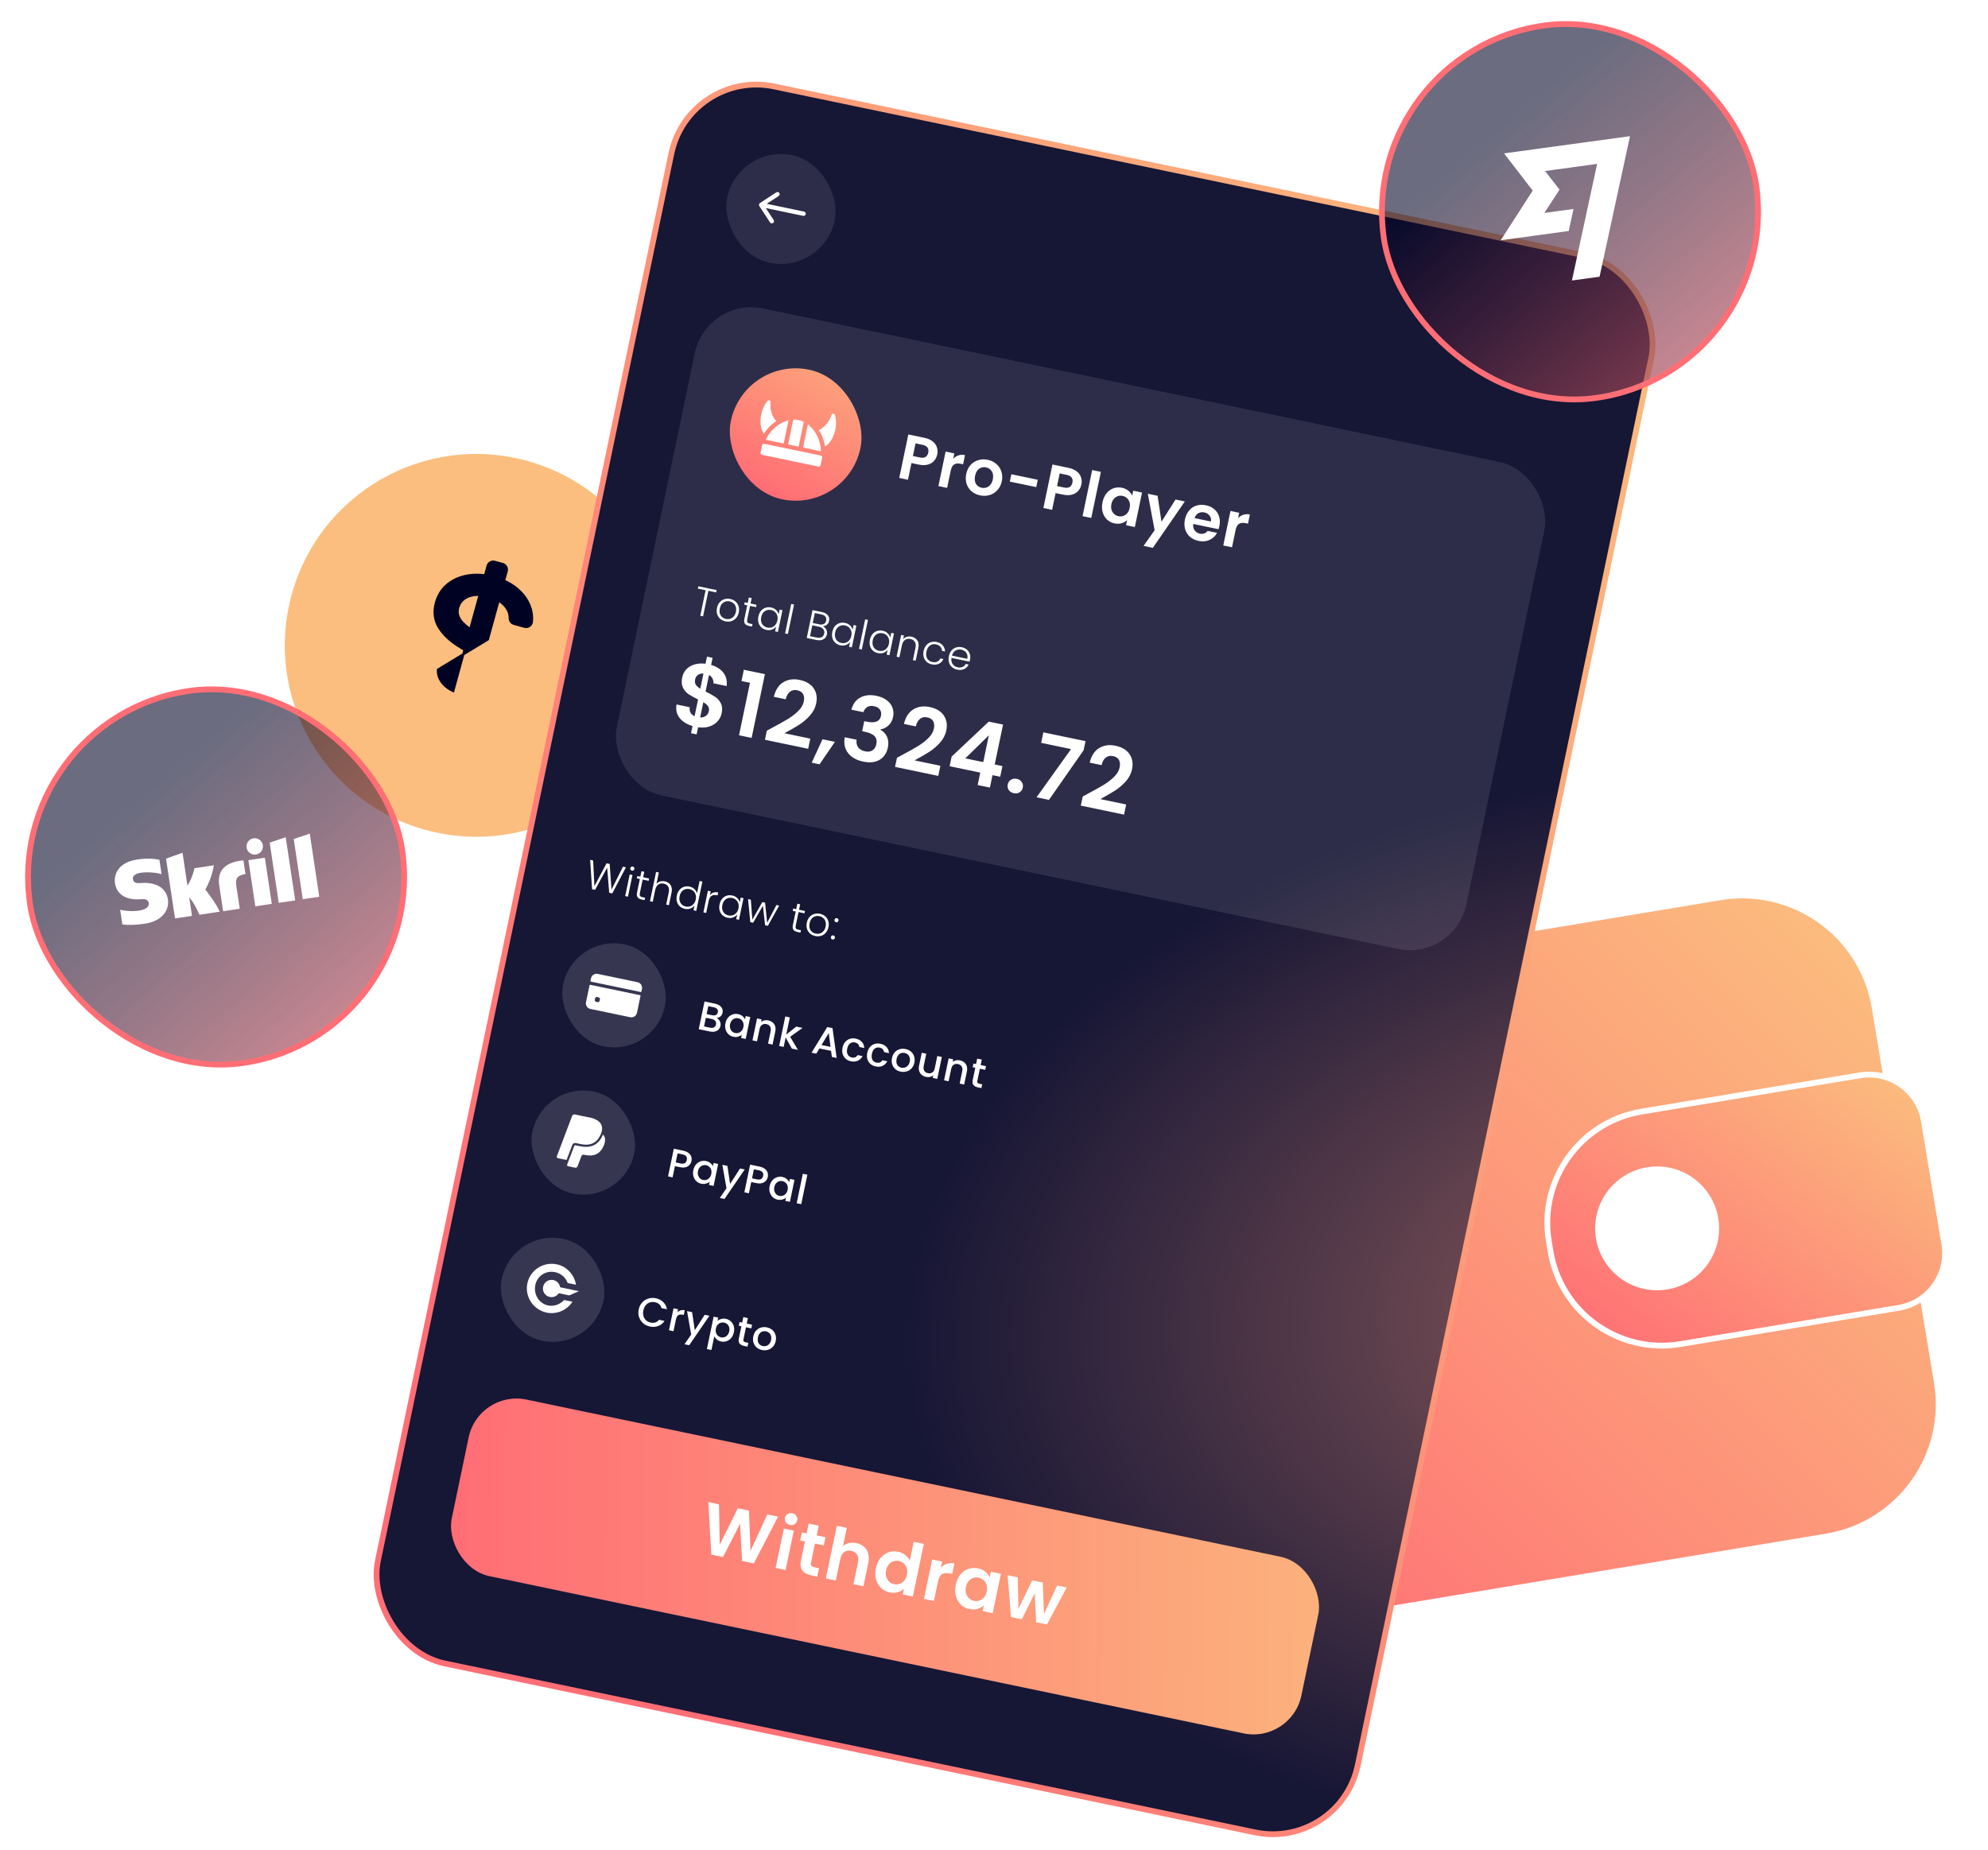 <svg width="376" height="350" viewBox="0 0 376 350" fill="none" xmlns="http://www.w3.org/2000/svg">
<path d="M80.631 156.38C99.569 161.596 119.149 150.472 124.364 131.534C129.58 112.596 118.456 93.016 99.518 87.801C80.581 82.585 61.001 93.709 55.785 112.647C50.569 131.585 61.694 151.165 80.631 156.38Z" fill="#FBBE7E" stroke="#FBBE7E" stroke-width="1.281" stroke-miterlimit="10"/>
<g clip-path="url(#clip0_714_11699)">
<rect width="21.994" height="35.889" transform="translate(83.653 102.183) rotate(15.398)" fill="#FBBE7E"/>
<path d="M86.654 116.442L86.654 116.442L86.654 116.44C86.504 115.986 86.502 115.486 86.655 114.934C86.835 114.277 87.183 113.75 87.706 113.343C88.231 112.933 88.887 112.671 89.687 112.564C90.017 112.519 90.364 112.507 90.728 112.527L88.942 119.009C88.849 118.946 88.755 118.882 88.66 118.816C88.198 118.489 87.785 118.128 87.418 117.731C87.059 117.344 86.805 116.913 86.654 116.442ZM92.266 120.968L94.292 113.611C94.785 113.91 95.203 114.261 95.548 114.663C96.137 115.348 96.426 116.114 96.42 116.972C96.417 117.462 96.756 117.887 97.223 118.016L97.237 118.019L99.212 118.563C99.863 118.743 100.526 118.3 100.593 117.629L100.593 117.628C100.691 116.623 100.564 115.647 100.21 114.701L100.21 114.701C99.733 113.432 98.914 112.321 97.763 111.36C97.056 110.77 96.239 110.271 95.323 109.867L95.826 108.041C95.986 107.46 95.642 106.863 95.061 106.703L93.578 106.295C92.997 106.135 92.395 106.471 92.235 107.052L91.74 108.853C90.676 108.707 89.647 108.708 88.655 108.858C87.136 109.084 85.823 109.634 84.725 110.504C83.621 111.38 82.866 112.554 82.464 114.012C81.977 115.782 82.182 117.383 83.088 118.8C83.981 120.196 85.364 121.443 87.225 122.539L87.866 122.917L85.713 130.734C85.353 130.562 85.016 130.366 84.702 130.148C84.003 129.659 83.492 129.07 83.158 128.376C82.914 127.861 82.803 127.299 82.833 126.682L92.266 120.968Z" fill="#000223" stroke="#000223" stroke-width="0.427"/>
</g>
<g filter="url(#filter0_b_714_11699)">
<path d="M208.79 189.665L325.449 170.294C338.975 168.048 351.775 177.193 354.019 190.706L365.788 261.584C368.032 275.097 358.874 287.888 345.348 290.134L228.69 309.506C224.442 310.211 220.417 307.335 219.713 303.092L202.367 198.63C201.662 194.386 204.541 190.364 208.789 189.659L208.79 189.665Z" fill="url(#paint0_linear_714_11699)"/>
</g>
<g filter="url(#filter1_b_714_11699)">
<path d="M310.496 210.288L351.78 203.432C357.51 202.481 362.927 206.357 363.877 212.075L367.739 235.331C368.689 241.056 364.808 246.469 359.084 247.42L317.8 254.275C306.187 256.203 295.19 248.347 293.263 236.744L292.942 234.808C291.015 223.205 298.882 212.216 310.496 210.288Z" fill="url(#paint1_linear_714_11699)"/>
<path d="M310.496 210.288L351.78 203.432C357.51 202.481 362.927 206.357 363.877 212.075L367.739 235.331C368.689 241.056 364.808 246.469 359.084 247.42L317.8 254.275C306.187 256.203 295.19 248.347 293.263 236.744L292.942 234.808C291.015 223.205 298.882 212.216 310.496 210.288Z" stroke="white" stroke-width="1.094" stroke-miterlimit="10"/>
</g>
<path d="M315.338 243.934C321.724 242.874 326.042 236.842 324.983 230.463C323.923 224.083 317.888 219.771 311.502 220.831C305.116 221.892 300.798 227.923 301.858 234.303C302.917 240.682 308.952 244.994 315.338 243.934Z" fill="white"/>
<g filter="url(#filter2_b_714_11699)">
<g clip-path="url(#clip1_714_11699)">
<rect x="130.326" y="12.998" width="189.322" height="304.775" rx="16.415" transform="rotate(11.777 130.326 12.998)" fill="url(#paint2_radial_714_11699)"/>
<g filter="url(#filter3_b_714_11699)">
<g clip-path="url(#clip2_714_11699)">
<rect x="90.522" y="262.883" width="164.152" height="34.132" rx="9.238" transform="rotate(11.777 90.522 262.883)" fill="url(#paint3_linear_714_11699)"/>
<path d="M147.158 286.92L142.575 295.766L140.355 295.303L139.986 288.247L136.748 294.551L134.538 294.105L133.969 284.17L135.988 284.591L136.123 292.23L139.554 285.334L141.654 285.772L141.945 293.402L145.126 286.496L147.158 286.92ZM149.394 288.481C149.062 288.412 148.806 288.251 148.624 287.998C148.454 287.738 148.402 287.45 148.467 287.136C148.533 286.822 148.694 286.585 148.953 286.423C149.222 286.255 149.523 286.205 149.855 286.274C150.187 286.343 150.438 286.508 150.608 286.768C150.789 287.021 150.847 287.305 150.782 287.619C150.716 287.933 150.549 288.174 150.28 288.343C150.021 288.504 149.726 288.551 149.394 288.481ZM150.138 289.563L148.583 297.019L146.699 296.626L148.254 289.17L150.138 289.563ZM154.139 292.012L153.387 295.619C153.335 295.87 153.355 296.067 153.447 296.208C153.55 296.341 153.746 296.438 154.033 296.498L154.907 296.68L154.576 298.269L153.392 298.022C151.804 297.69 151.171 296.753 151.493 295.21L152.242 291.617L151.354 291.432L151.676 289.884L152.565 290.069L152.949 288.225L154.847 288.621L154.462 290.465L156.131 290.813L155.808 292.36L154.139 292.012ZM161.977 291.919C162.542 292.037 163.018 292.267 163.405 292.61C163.794 292.944 164.06 293.379 164.201 293.914C164.353 294.442 164.359 295.042 164.219 295.715L163.307 300.089L161.422 299.696L162.281 295.578C162.405 294.986 162.351 294.502 162.12 294.126C161.892 293.741 161.522 293.496 161.01 293.389C160.49 293.28 160.043 293.356 159.671 293.615C159.309 293.868 159.067 294.29 158.943 294.882L158.085 299L156.201 298.607L158.277 288.648L160.161 289.041L159.446 292.473C159.755 292.2 160.131 292.017 160.572 291.921C161.015 291.817 161.483 291.816 161.977 291.919ZM165.666 296.663C165.823 295.909 166.11 295.271 166.528 294.75C166.955 294.23 167.461 293.868 168.047 293.662C168.633 293.457 169.244 293.42 169.881 293.553C170.366 293.654 170.805 293.858 171.2 294.165C171.597 294.463 171.888 294.814 172.076 295.219L172.814 291.679L174.725 292.078L172.648 302.037L170.737 301.638L170.967 300.535C170.657 300.854 170.268 301.082 169.8 301.218C169.331 301.354 168.819 301.365 168.263 301.249C167.635 301.118 167.094 300.836 166.641 300.405C166.188 299.973 165.87 299.434 165.686 298.787C165.514 298.134 165.507 297.425 165.666 296.663ZM171.528 297.913C171.623 297.455 171.615 297.046 171.503 296.686C171.393 296.317 171.203 296.015 170.933 295.781C170.666 295.538 170.357 295.38 170.007 295.307C169.657 295.234 169.316 295.252 168.985 295.361C168.653 295.469 168.358 295.67 168.101 295.963C167.854 296.248 167.684 296.615 167.59 297.064C167.497 297.513 167.504 297.926 167.613 298.304C167.732 298.676 167.921 298.982 168.179 299.223C168.447 299.466 168.751 299.623 169.092 299.694C169.442 299.767 169.787 299.75 170.128 299.643C170.47 299.527 170.765 299.327 171.012 299.041C171.261 298.747 171.433 298.371 171.528 297.913ZM177.955 296.571C178.28 296.227 178.658 295.982 179.091 295.839C179.532 295.697 180.004 295.678 180.507 295.783L180.094 297.761L179.596 297.657C179.004 297.534 178.526 297.579 178.163 297.794C177.809 298.01 177.56 298.464 177.416 299.155L176.642 302.869L174.758 302.476L176.312 295.021L178.196 295.413L177.955 296.571ZM180.766 299.811C180.923 299.057 181.211 298.42 181.628 297.898C182.055 297.379 182.557 297.015 183.134 296.808C183.72 296.602 184.331 296.566 184.968 296.699C185.524 296.815 185.985 297.028 186.351 297.338C186.726 297.651 187.004 298.003 187.184 298.397L187.406 297.334L189.303 297.729L187.749 305.185L185.851 304.789L186.078 303.699C185.763 303.999 185.366 304.22 184.887 304.364C184.418 304.5 183.906 304.51 183.35 304.394C182.721 304.263 182.181 303.982 181.728 303.551C181.284 303.121 180.97 302.583 180.787 301.936C180.614 301.282 180.607 300.574 180.766 299.811ZM186.628 301.061C186.724 300.604 186.715 300.195 186.603 299.834C186.493 299.465 186.303 299.163 186.034 298.929C185.766 298.686 185.457 298.528 185.107 298.455C184.757 298.382 184.417 298.4 184.085 298.509C183.753 298.618 183.459 298.818 183.201 299.111C182.954 299.397 182.784 299.764 182.691 300.212C182.597 300.661 182.605 301.074 182.713 301.453C182.832 301.824 183.021 302.13 183.28 302.371C183.547 302.614 183.852 302.772 184.193 302.843C184.543 302.916 184.888 302.899 185.228 302.792C185.571 302.676 185.865 302.475 186.112 302.19C186.361 301.895 186.533 301.519 186.628 301.061ZM201.748 300.324L198.014 307.325L195.981 306.902L195.708 301.41L193.263 306.335L191.217 305.908L190.578 297.995L192.489 298.394L192.624 304.348L195.235 298.966L197.226 299.381L197.445 305.339L199.945 299.948L201.748 300.324Z" fill="white"/>
</g>
</g>
<g filter="url(#filter4_b_714_11699)">
<rect x="139.653" y="27.239" width="20.793" height="20.793" rx="10.396" transform="rotate(11.777 139.653 27.239)" fill="white" fill-opacity="0.1"/>
<path d="M143.734 38.414C143.544 38.538 143.491 38.792 143.615 38.982L145.639 42.072C145.763 42.261 146.017 42.314 146.207 42.19C146.397 42.066 146.45 41.812 146.325 41.622L144.527 38.876L147.273 37.077C147.463 36.953 147.516 36.698 147.392 36.509C147.267 36.319 147.013 36.266 146.823 36.39L143.734 38.414ZM151.91 40.834C152.131 40.88 152.349 40.738 152.395 40.516C152.441 40.294 152.299 40.077 152.077 40.031L151.91 40.834ZM143.875 39.159L151.91 40.834L152.077 40.031L144.042 38.355L143.875 39.159Z" fill="white"/>
</g>
<g clip-path="url(#clip3_714_11699)">
<rect x="133.631" y="56.121" width="164.152" height="94.114" rx="10.943" transform="rotate(11.777 133.631 56.121)" fill="white" fill-opacity="0.1"/>
<g filter="url(#filter5_b_714_11699)">
<rect x="140.784" y="67.387" width="25.042" height="25.042" rx="12.521" transform="rotate(11.777 140.784 67.387)" fill="url(#paint4_linear_714_11699)"/>
<g clip-path="url(#clip4_714_11699)">
<path d="M146.809 79.665C145.894 78.621 145.606 77.196 145.743 76.08C145.766 75.904 145.635 75.771 145.482 75.739C145.371 75.716 145.248 75.746 145.164 75.847C143.624 77.699 143.467 80.653 144.479 82.058C144.946 81.291 145.598 80.567 146.373 79.977C146.516 79.868 146.661 79.766 146.808 79.669L146.809 79.665ZM157.909 78.505C157.871 78.378 157.771 78.301 157.66 78.278C157.504 78.246 157.335 78.313 157.281 78.486C156.961 79.563 156.127 80.758 154.871 81.35C154.967 81.498 155.059 81.649 155.146 81.806C155.621 82.657 155.929 83.582 156.051 84.471C157.54 83.588 158.576 80.82 157.909 78.505ZM152.801 80.279L151.885 84.671L155.259 85.374C155.286 83.622 154.37 81.469 152.801 80.279ZM148.221 83.906L149.137 79.514C147.224 79.976 145.527 81.584 144.847 83.203L148.221 83.906ZM155.222 86.18L144.559 83.957C144.366 83.917 144.181 84.03 144.143 84.21L143.845 85.641C143.807 85.822 143.932 85.999 144.125 86.04L154.784 88.262C154.977 88.302 155.163 88.189 155.2 88.009L155.499 86.578C155.536 86.398 155.411 86.22 155.218 86.18L155.222 86.18ZM152.029 79.801C151.725 79.652 151.4 79.538 151.058 79.467C150.717 79.396 150.376 79.371 150.035 79.385L149.056 84.077L151.048 84.493L152.026 79.8L152.029 79.801Z" fill="white"/>
</g>
</g>
<path d="M177.262 85.985C177.17 86.425 176.978 86.816 176.686 87.156C176.401 87.499 176.011 87.741 175.514 87.883C175.025 88.027 174.442 88.029 173.767 87.888L172.388 87.6L171.729 90.759L170.079 90.415L171.795 82.189L174.823 82.821C175.459 82.953 175.979 83.176 176.381 83.49C176.782 83.803 177.053 84.175 177.193 84.606C177.341 85.038 177.364 85.498 177.262 85.985ZM173.974 86.541C174.429 86.636 174.788 86.605 175.051 86.446C175.315 86.28 175.486 86.008 175.565 85.631C175.732 84.83 175.368 84.336 174.472 84.149L173.164 83.876L172.665 86.269L173.974 86.541ZM180.284 86.787C180.569 86.486 180.9 86.272 181.279 86.146C181.666 86.022 182.079 86.006 182.519 86.097L182.158 87.83L181.722 87.739C181.203 87.631 180.785 87.671 180.467 87.859C180.157 88.048 179.939 88.445 179.813 89.05L179.135 92.303L177.485 91.959L178.846 85.43L180.496 85.774L180.284 86.787ZM185.362 93.712C184.733 93.581 184.196 93.325 183.751 92.945C183.307 92.558 182.993 92.078 182.809 91.507C182.632 90.937 182.614 90.319 182.753 89.651C182.892 88.983 183.16 88.424 183.558 87.974C183.963 87.526 184.449 87.217 185.017 87.049C185.587 86.872 186.186 86.85 186.814 86.981C187.443 87.112 187.983 87.372 188.435 87.761C188.888 88.143 189.207 88.619 189.391 89.19C189.583 89.763 189.609 90.384 189.47 91.051C189.331 91.719 189.055 92.276 188.642 92.723C188.237 93.172 187.746 93.483 187.168 93.658C186.6 93.826 185.998 93.844 185.362 93.712ZM185.661 92.274C185.96 92.336 186.254 92.324 186.542 92.236C186.841 92.143 187.099 91.967 187.316 91.709C187.534 91.451 187.686 91.114 187.773 90.698C187.903 90.077 187.837 89.567 187.575 89.168C187.324 88.763 186.962 88.512 186.491 88.414C186.02 88.315 185.588 88.401 185.195 88.672C184.812 88.937 184.556 89.379 184.426 90C184.297 90.62 184.35 91.132 184.586 91.533C184.832 91.929 185.19 92.176 185.661 92.274ZM196.278 90.761L195.988 92.152L190.991 91.11L191.281 89.72L196.278 90.761ZM204.524 91.669C204.432 92.109 204.24 92.5 203.948 92.84C203.663 93.183 203.273 93.425 202.776 93.567C202.287 93.711 201.704 93.713 201.029 93.572L199.65 93.284L198.991 96.443L197.341 96.099L199.056 87.873L202.085 88.505C202.721 88.637 203.241 88.86 203.642 89.174C204.044 89.487 204.315 89.859 204.455 90.29C204.603 90.722 204.626 91.182 204.524 91.669ZM201.235 92.226C201.691 92.321 202.05 92.289 202.313 92.13C202.577 91.964 202.748 91.693 202.827 91.316C202.994 90.514 202.63 90.02 201.734 89.833L200.426 89.561L199.927 91.953L201.235 92.226ZM208.215 89.266L206.397 97.987L204.747 97.643L206.565 88.922L208.215 89.266ZM208.524 94.999C208.661 94.34 208.913 93.781 209.278 93.325C209.652 92.87 210.091 92.551 210.597 92.37C211.11 92.19 211.645 92.158 212.203 92.274C212.69 92.376 213.094 92.563 213.414 92.834C213.742 93.108 213.985 93.417 214.143 93.761L214.337 92.83L215.999 93.177L214.638 99.705L212.976 99.359L213.175 98.404C212.899 98.666 212.551 98.86 212.131 98.986C211.721 99.105 211.273 99.114 210.786 99.013C210.236 98.898 209.762 98.652 209.366 98.274C208.977 97.898 208.702 97.426 208.541 96.86C208.39 96.287 208.384 95.667 208.524 94.999ZM213.657 96.094C213.74 95.694 213.733 95.335 213.635 95.02C213.538 94.697 213.372 94.432 213.136 94.227C212.902 94.014 212.631 93.876 212.325 93.812C212.018 93.748 211.72 93.764 211.43 93.859C211.139 93.954 210.881 94.13 210.656 94.386C210.44 94.637 210.291 94.958 210.209 95.351C210.127 95.744 210.133 96.106 210.228 96.437C210.333 96.762 210.498 97.03 210.724 97.241C210.959 97.454 211.225 97.592 211.524 97.654C211.83 97.718 212.132 97.703 212.431 97.609C212.731 97.508 212.989 97.332 213.205 97.082C213.422 96.824 213.573 96.495 213.657 96.094ZM224.092 94.864L218.045 103.637L216.289 103.271L218.381 100.313L217.092 93.404L218.942 93.79L219.676 98.702L222.336 94.498L224.092 94.864ZM230.634 99.487C230.585 99.722 230.525 99.931 230.455 100.113L225.682 99.118C225.623 99.598 225.711 100.001 225.946 100.329C226.181 100.657 226.51 100.865 226.935 100.953C227.548 101.081 228.038 100.909 228.407 100.436L230.187 100.807C229.867 101.397 229.398 101.84 228.778 102.137C228.161 102.426 227.463 102.49 226.685 102.328C226.057 102.197 225.52 101.941 225.074 101.561C224.638 101.175 224.332 100.697 224.156 100.128C223.987 99.56 223.972 98.942 224.112 98.274C224.253 97.599 224.514 97.034 224.895 96.581C225.277 96.127 225.743 95.815 226.296 95.643C226.848 95.471 227.446 95.453 228.09 95.587C228.711 95.716 229.237 95.965 229.669 96.334C230.108 96.704 230.409 97.165 230.573 97.716C230.747 98.26 230.767 98.85 230.634 99.487ZM229.024 98.659C229.105 98.233 229.022 97.863 228.776 97.55C228.531 97.228 228.193 97.022 227.761 96.932C227.352 96.847 226.98 96.901 226.645 97.093C226.319 97.279 226.079 97.586 225.925 98.013L229.024 98.659ZM234.164 98.022C234.448 97.72 234.78 97.506 235.158 97.38C235.545 97.256 235.958 97.24 236.398 97.331L236.037 99.064L235.601 98.973C235.082 98.865 234.664 98.905 234.346 99.092C234.036 99.282 233.818 99.679 233.692 100.284L233.014 103.537L231.364 103.193L232.725 96.664L234.375 97.008L234.164 98.022Z" fill="white"/>
<path d="M135.536 111.634L135.445 112.072L133.982 111.767L132.974 116.6L132.447 116.49L133.454 111.657L131.984 111.35L132.075 110.913L135.536 111.634ZM137.211 117.546C136.824 117.465 136.492 117.307 136.216 117.071C135.946 116.831 135.754 116.534 135.639 116.18C135.53 115.821 135.52 115.429 135.609 115.001C135.698 114.574 135.866 114.221 136.113 113.942C136.361 113.658 136.659 113.463 137.006 113.357C137.355 113.246 137.722 113.231 138.109 113.312C138.496 113.392 138.827 113.553 139.102 113.794C139.383 114.031 139.578 114.329 139.687 114.687C139.802 115.042 139.815 115.432 139.726 115.86C139.638 116.282 139.47 116.635 139.222 116.919C138.974 117.203 138.673 117.4 138.32 117.51C137.967 117.615 137.598 117.627 137.211 117.546ZM137.307 117.086C137.578 117.143 137.842 117.135 138.098 117.062C138.356 116.985 138.581 116.838 138.773 116.621C138.971 116.4 139.108 116.108 139.183 115.746C139.259 115.385 139.252 115.066 139.162 114.79C139.074 114.509 138.927 114.285 138.721 114.116C138.516 113.942 138.277 113.827 138.006 113.77C137.734 113.714 137.47 113.724 137.213 113.801C136.956 113.874 136.732 114.021 136.538 114.243C136.351 114.461 136.22 114.751 136.145 115.113C136.069 115.475 136.073 115.796 136.156 116.075C136.246 116.351 136.39 116.575 136.59 116.748C136.796 116.917 137.035 117.029 137.307 117.086ZM141.861 114.621L141.328 117.177C141.276 117.429 141.288 117.612 141.363 117.727C141.439 117.843 141.597 117.926 141.839 117.976L142.321 118.076L142.227 118.529L141.661 118.411C141.289 118.333 141.031 118.19 140.885 117.982C140.741 117.768 140.71 117.463 140.793 117.066L141.326 114.51L140.753 114.39L140.846 113.945L141.419 114.065L141.634 113.032L142.169 113.143L141.954 114.176L143.085 114.412L142.992 114.857L141.861 114.621ZM143.437 116.626C143.525 116.203 143.685 115.851 143.917 115.569C144.155 115.283 144.44 115.086 144.773 114.976C145.111 114.863 145.468 114.846 145.845 114.925C146.238 115.007 146.555 115.167 146.799 115.407C147.048 115.648 147.206 115.922 147.273 116.229L147.461 115.325L147.989 115.435L147.131 119.551L146.603 119.441L146.793 118.529C146.604 118.783 146.347 118.974 146.021 119.1C145.702 119.222 145.347 119.242 144.954 119.161C144.582 119.083 144.264 118.925 143.999 118.686C143.739 118.448 143.557 118.151 143.454 117.793C143.355 117.437 143.349 117.048 143.437 116.626ZM147.032 117.383C147.101 117.051 147.094 116.746 147.011 116.466C146.928 116.186 146.782 115.954 146.574 115.769C146.371 115.585 146.129 115.464 145.848 115.405C145.556 115.344 145.281 115.355 145.023 115.438C144.764 115.52 144.541 115.673 144.353 115.896C144.171 116.115 144.044 116.395 143.973 116.737C143.903 117.074 143.906 117.384 143.983 117.668C144.067 117.947 144.21 118.179 144.413 118.363C144.617 118.542 144.864 118.662 145.156 118.723C145.437 118.781 145.708 118.767 145.967 118.679C146.232 118.593 146.458 118.438 146.646 118.215C146.835 117.992 146.963 117.715 147.032 117.383ZM150.178 114.365L149.014 119.944L148.487 119.834L149.65 114.255L150.178 114.365ZM155.613 118.48C155.898 118.597 156.118 118.8 156.273 119.089C156.428 119.379 156.471 119.687 156.403 120.013C156.347 120.28 156.229 120.507 156.048 120.695C155.874 120.879 155.645 121.007 155.362 121.079C155.081 121.146 154.762 121.142 154.405 121.068L152.58 120.688L153.679 115.417L155.451 115.787C155.984 115.898 156.363 116.105 156.588 116.409C156.818 116.714 156.892 117.063 156.81 117.455C156.742 117.782 156.599 118.03 156.38 118.199C156.162 118.363 155.906 118.457 155.613 118.48ZM153.721 117.857L154.95 118.113C155.307 118.188 155.598 118.162 155.824 118.036C156.055 117.906 156.202 117.693 156.264 117.396C156.325 117.104 156.274 116.855 156.113 116.649C155.957 116.443 155.692 116.301 155.32 116.224L154.114 115.972L153.721 117.857ZM154.46 120.615C154.842 120.695 155.157 120.666 155.406 120.529C155.66 120.393 155.82 120.167 155.886 119.851C155.952 119.534 155.891 119.259 155.704 119.026C155.523 118.789 155.243 118.631 154.866 118.552L153.63 118.294L153.201 120.353L154.46 120.615ZM157.419 119.541C157.507 119.119 157.667 118.766 157.899 118.484C158.137 118.198 158.422 118.001 158.754 117.892C159.093 117.779 159.45 117.761 159.827 117.84C160.219 117.922 160.537 118.082 160.781 118.322C161.03 118.563 161.188 118.837 161.255 119.145L161.443 118.24L161.971 118.35L161.113 122.467L160.585 122.357L160.775 121.444C160.586 121.699 160.328 121.889 160.003 122.015C159.684 122.137 159.328 122.158 158.936 122.076C158.564 121.998 158.246 121.84 157.981 121.601C157.721 121.363 157.539 121.066 157.435 120.709C157.337 120.352 157.331 119.963 157.419 119.541ZM161.014 120.298C161.083 119.966 161.076 119.661 160.993 119.381C160.91 119.102 160.764 118.869 160.556 118.684C160.353 118.5 160.111 118.379 159.829 118.32C159.538 118.26 159.263 118.27 159.004 118.353C158.746 118.435 158.523 118.588 158.335 118.811C158.152 119.03 158.026 119.311 157.955 119.652C157.884 119.989 157.888 120.299 157.965 120.583C158.048 120.863 158.192 121.094 158.394 121.278C158.598 121.457 158.846 121.577 159.138 121.638C159.419 121.697 159.69 121.682 159.949 121.595C160.214 121.508 160.44 121.353 160.628 121.13C160.816 120.907 160.945 120.63 161.014 120.298ZM164.16 117.28L162.996 122.859L162.468 122.749L163.632 117.17L164.16 117.28ZM164.532 121.024C164.62 120.602 164.78 120.249 165.012 119.967C165.249 119.681 165.535 119.484 165.867 119.375C166.205 119.262 166.563 119.244 166.94 119.323C167.332 119.405 167.65 119.565 167.893 119.805C168.142 120.046 168.3 120.32 168.367 120.628L168.556 119.723L169.083 119.833L168.225 123.95L167.697 123.84L167.888 122.927C167.698 123.181 167.441 123.372 167.116 123.498C166.796 123.62 166.441 123.64 166.049 123.559C165.677 123.481 165.358 123.323 165.093 123.084C164.833 122.846 164.652 122.549 164.548 122.192C164.449 121.835 164.444 121.446 164.532 121.024ZM168.127 121.781C168.196 121.449 168.189 121.144 168.105 120.864C168.022 120.585 167.876 120.352 167.668 120.167C167.465 119.983 167.223 119.862 166.942 119.803C166.65 119.743 166.375 119.753 166.117 119.836C165.858 119.918 165.635 120.071 165.447 120.294C165.265 120.513 165.138 120.794 165.067 121.135C164.997 121.472 165 121.782 165.077 122.066C165.161 122.346 165.304 122.577 165.507 122.761C165.711 122.94 165.959 123.06 166.25 123.121C166.532 123.179 166.802 123.165 167.062 123.078C167.326 122.991 167.552 122.836 167.741 122.613C167.929 122.39 168.057 122.113 168.127 121.781ZM172.385 120.443C172.878 120.545 173.248 120.782 173.495 121.154C173.744 121.521 173.808 121.993 173.688 122.571L173.185 124.984L172.665 124.875L173.155 122.523C173.248 122.075 173.206 121.71 173.03 121.427C172.858 121.144 172.578 120.963 172.191 120.882C171.794 120.799 171.451 120.859 171.163 121.061C170.874 121.263 170.679 121.608 170.577 122.095L170.109 124.342L169.581 124.232L170.439 120.116L170.967 120.226L170.821 120.927C171.004 120.703 171.232 120.551 171.506 120.472C171.78 120.387 172.073 120.378 172.385 120.443ZM174.691 123.15C174.78 122.723 174.943 122.368 175.18 122.087C175.418 121.801 175.705 121.604 176.043 121.496C176.381 121.383 176.743 121.367 177.131 121.448C177.638 121.554 178.029 121.766 178.303 122.086C178.583 122.406 178.725 122.793 178.731 123.245L178.165 123.127C178.157 122.816 178.051 122.552 177.85 122.337C177.654 122.118 177.383 121.972 177.036 121.9C176.76 121.843 176.498 121.853 176.25 121.933C176.003 122.013 175.788 122.164 175.605 122.388C175.428 122.609 175.302 122.9 175.226 123.261C175.151 123.623 175.149 123.943 175.223 124.221C175.301 124.499 175.438 124.724 175.633 124.896C175.828 125.068 176.063 125.183 176.34 125.24C176.687 125.313 176.993 125.29 177.259 125.172C177.531 125.051 177.733 124.846 177.866 124.559L178.432 124.677C178.248 125.08 177.964 125.374 177.579 125.562C177.194 125.749 176.75 125.79 176.247 125.685C175.86 125.604 175.533 125.447 175.268 125.213C175.003 124.975 174.818 124.679 174.713 124.327C174.609 123.969 174.602 123.577 174.691 123.15ZM183.475 124.761C183.438 124.942 183.404 125.079 183.374 125.173L179.958 124.461C179.908 124.775 179.928 125.057 180.018 125.307C180.108 125.556 180.251 125.762 180.448 125.924C180.646 126.08 180.876 126.186 181.137 126.241C181.479 126.312 181.783 126.289 182.049 126.171C182.319 126.054 182.522 125.863 182.656 125.597L183.214 125.714C183.03 126.095 182.745 126.379 182.36 126.566C181.98 126.749 181.542 126.789 181.044 126.685C180.657 126.605 180.328 126.447 180.057 126.212C179.787 125.972 179.598 125.676 179.488 125.322C179.384 124.965 179.376 124.573 179.466 124.145C179.555 123.718 179.718 123.361 179.956 123.075C180.194 122.789 180.484 122.593 180.826 122.486C181.169 122.379 181.536 122.366 181.928 122.448C182.32 122.53 182.644 122.686 182.9 122.918C183.161 123.151 183.339 123.429 183.434 123.753C183.535 124.073 183.549 124.409 183.475 124.761ZM182.943 124.634C183.012 124.329 183.004 124.054 182.918 123.811C182.838 123.569 182.698 123.369 182.5 123.212C182.302 123.056 182.072 122.95 181.811 122.896C181.419 122.814 181.058 122.87 180.73 123.064C180.401 123.257 180.174 123.58 180.048 124.031L182.943 124.634Z" fill="white"/>
<path d="M136.49 134.944C136.371 135.517 136.109 136.027 135.705 136.472C135.315 136.909 134.798 137.233 134.156 137.444C133.526 137.647 132.819 137.696 132.036 137.59L131.756 138.93L130.697 138.709L130.98 137.352C129.897 137.023 129.078 136.507 128.522 135.804C127.969 135.09 127.783 134.245 127.963 133.269L130.445 133.787C130.346 134.595 130.654 135.16 131.37 135.482L132.029 132.321C131.276 131.957 130.677 131.625 130.233 131.325C129.789 131.025 129.437 130.618 129.176 130.103C128.915 129.588 128.864 128.95 129.022 128.189C129.222 127.229 129.728 126.517 130.538 126.052C131.36 125.591 132.326 125.429 133.437 125.569L133.716 124.228L134.775 124.449L134.496 125.79C135.537 126.099 136.314 126.595 136.828 127.277C137.353 127.963 137.553 128.799 137.428 129.786L134.928 129.265C134.962 128.938 134.904 128.638 134.753 128.365C134.617 128.083 134.398 127.859 134.099 127.693L133.447 130.821C134.231 131.203 134.839 131.543 135.272 131.84C135.719 132.129 136.072 132.531 136.333 133.046C136.597 133.55 136.649 134.182 136.49 134.944ZM131.463 128.577C131.387 128.941 131.435 129.262 131.607 129.539C131.782 129.806 132.064 130.055 132.453 130.286L133.05 127.422C132.642 127.395 132.296 127.478 132.014 127.673C131.732 127.867 131.548 128.168 131.463 128.577ZM132.422 135.736C132.858 135.746 133.219 135.643 133.506 135.427C133.803 135.212 133.992 134.918 134.07 134.543C134.146 134.179 134.091 133.862 133.905 133.593C133.719 133.324 133.426 133.073 133.026 132.84L132.422 135.736ZM140.239 128.835L140.684 126.7L144.672 127.531L142.157 139.596L139.773 139.099L141.844 129.17L140.239 128.835ZM146.05 137.679C147.293 137.018 148.29 136.46 149.041 136.006C149.794 135.542 150.447 135.033 151 134.481C151.552 133.928 151.893 133.343 152.022 132.725C152.139 132.162 152.099 131.693 151.901 131.318C151.703 130.943 151.328 130.698 150.776 130.583C150.225 130.468 149.761 130.567 149.385 130.88C149.011 131.182 148.752 131.652 148.607 132.289L146.356 131.82C146.677 130.505 147.278 129.583 148.159 129.053C149.052 128.525 150.073 128.381 151.22 128.62C152.478 128.883 153.373 129.42 153.906 130.234C154.441 131.036 154.594 131.983 154.367 133.076C154.187 133.936 153.784 134.71 153.157 135.397C152.531 136.083 151.858 136.657 151.141 137.118C150.425 137.567 149.502 138.1 148.372 138.716L153.255 139.734L152.854 141.654L144.679 139.949L145.038 138.228L146.05 137.679ZM157.915 140.343L155.009 144.59L153.519 144.28L155.565 139.853L157.915 140.343ZM161.03 134.258C161.315 133.166 161.878 132.397 162.72 131.951C163.575 131.496 164.592 131.391 165.773 131.637C166.578 131.805 167.238 132.093 167.752 132.499C168.268 132.894 168.619 133.365 168.805 133.91C169.004 134.447 169.04 135.018 168.913 135.625C168.768 136.32 168.463 136.873 167.998 137.282C167.546 137.683 167.054 137.914 166.523 137.976L166.51 138.043C167.108 138.375 167.531 138.831 167.778 139.412C168.037 139.996 168.083 140.685 167.917 141.479C167.779 142.141 167.502 142.699 167.085 143.153C166.679 143.61 166.147 143.925 165.489 144.098C164.844 144.263 164.108 144.26 163.281 144.087C162.034 143.827 161.084 143.301 160.432 142.509C159.78 141.717 159.559 140.703 159.771 139.47L162.021 139.939C161.931 140.484 162.022 140.958 162.295 141.36C162.581 141.754 163.028 142.014 163.635 142.14C164.197 142.258 164.66 142.193 165.022 141.946C165.398 141.691 165.637 141.315 165.741 140.818C165.879 140.156 165.768 139.638 165.409 139.264C165.049 138.889 164.428 138.61 163.546 138.426L163.066 138.326L163.463 136.423L163.942 136.523C165.509 136.85 166.402 136.489 166.62 135.441C166.719 134.966 166.653 134.567 166.421 134.242C166.201 133.92 165.826 133.703 165.296 133.593C164.777 133.485 164.345 133.544 163.998 133.771C163.665 133.99 163.431 134.309 163.297 134.731L161.03 134.258ZM170.656 142.81C171.899 142.148 172.896 141.59 173.647 141.137C174.4 140.672 175.053 140.163 175.605 139.611C176.158 139.058 176.499 138.473 176.628 137.855C176.745 137.293 176.704 136.824 176.506 136.449C176.308 136.073 175.933 135.828 175.382 135.713C174.83 135.598 174.366 135.697 173.99 136.01C173.616 136.312 173.357 136.782 173.213 137.42L170.962 136.95C171.282 135.636 171.883 134.713 172.765 134.183C173.658 133.656 174.678 133.511 175.825 133.751C177.083 134.013 177.979 134.551 178.511 135.364C179.046 136.166 179.2 137.114 178.972 138.206C178.793 139.067 178.39 139.84 177.763 140.527C177.136 141.214 176.464 141.787 175.746 142.248C175.031 142.697 174.108 143.23 172.978 143.847L177.86 144.865L177.46 146.784L169.284 145.08L169.643 143.359L170.656 142.81ZM179.607 144.952L179.987 143.132L187.013 136.515L189.711 137.078L188.137 144.624L189.594 144.928L189.173 146.947L187.716 146.643L187.226 148.993L184.909 148.51L185.399 146.16L179.607 144.952ZM187.025 139.108L182.577 143.465L185.969 144.172L187.025 139.108ZM191.756 150.059C191.336 149.971 191.015 149.772 190.792 149.461C190.583 149.141 190.518 148.787 190.599 148.401C190.679 148.015 190.878 147.723 191.196 147.524C191.527 147.317 191.902 147.257 192.322 147.344C192.73 147.43 193.039 147.632 193.248 147.952C193.46 148.261 193.526 148.609 193.445 148.995C193.365 149.381 193.165 149.679 192.845 149.888C192.527 150.087 192.164 150.144 191.756 150.059ZM204.948 141.93L198.396 151.322L196.046 150.832L202.576 141.711L196.916 140.531L197.33 138.545L205.307 140.208L204.948 141.93ZM205.79 150.135C207.033 149.474 208.03 148.916 208.781 148.462C209.534 147.998 210.187 147.489 210.74 146.936C211.293 146.384 211.633 145.799 211.762 145.181C211.88 144.618 211.839 144.149 211.641 143.774C211.443 143.399 211.068 143.154 210.516 143.039C209.965 142.924 209.501 143.023 209.125 143.336C208.751 143.638 208.492 144.108 208.347 144.745L206.097 144.276C206.417 142.961 207.018 142.039 207.9 141.509C208.793 140.981 209.813 140.837 210.96 141.076C212.218 141.339 213.113 141.876 213.646 142.69C214.181 143.492 214.335 144.439 214.107 145.532C213.927 146.392 213.524 147.166 212.898 147.853C212.271 148.539 211.599 149.113 210.881 149.574C210.165 150.023 209.243 150.556 208.113 151.172L212.995 152.19L212.595 154.11L204.419 152.405L204.778 150.684L205.79 150.135Z" fill="white"/>
</g>
<path d="M118.384 164.078L115.806 169.011L115.221 168.889L114.833 164.144L112.552 168.332L111.98 168.221L111.62 162.668L112.182 162.785L112.424 167.632L114.725 163.315L115.309 163.437L115.656 168.306L117.822 163.961L118.384 164.078ZM119.521 164.707C119.416 164.685 119.334 164.629 119.275 164.538C119.215 164.447 119.197 164.347 119.22 164.237C119.243 164.127 119.299 164.045 119.389 163.99C119.48 163.931 119.577 163.912 119.682 163.934C119.787 163.956 119.87 164.012 119.929 164.103C119.989 164.189 120.008 164.286 119.985 164.396C119.962 164.506 119.905 164.591 119.815 164.65C119.724 164.71 119.626 164.729 119.521 164.707ZM119.623 165.534L118.769 169.628L118.244 169.519L119.098 165.424L119.623 165.534ZM121.552 166.398L121.022 168.94C120.969 169.19 120.981 169.372 121.056 169.487C121.131 169.602 121.289 169.684 121.529 169.734L122.009 169.834L121.915 170.284L121.353 170.167C120.983 170.09 120.725 169.948 120.581 169.74C120.437 169.528 120.407 169.224 120.489 168.829L121.019 166.287L120.449 166.168L120.542 165.725L121.111 165.844L121.326 164.817L121.858 164.928L121.644 165.955L122.769 166.19L122.677 166.632L121.552 166.398ZM125.75 166.733C126.06 166.798 126.324 166.921 126.542 167.102C126.765 167.284 126.918 167.524 127.002 167.823C127.091 168.119 127.096 168.459 127.016 168.844L126.515 171.243L125.998 171.136L126.486 168.796C126.579 168.351 126.537 167.987 126.361 167.706C126.19 167.425 125.912 167.244 125.527 167.164C125.132 167.082 124.791 167.141 124.504 167.342C124.217 167.543 124.023 167.886 123.922 168.371L123.456 170.606L122.931 170.496L124.088 164.947L124.613 165.056L124.164 167.208C124.345 166.991 124.575 166.84 124.853 166.757C125.136 166.675 125.435 166.667 125.75 166.733ZM128.015 169.412C128.102 168.992 128.264 168.642 128.5 168.363C128.736 168.078 129.02 167.882 129.35 167.773C129.687 167.661 130.042 167.644 130.417 167.722C130.777 167.797 131.084 167.952 131.338 168.188C131.591 168.423 131.756 168.695 131.833 169.003L132.321 166.663L132.845 166.773L131.688 172.322L131.163 172.213L131.354 171.298C131.17 171.557 130.916 171.749 130.592 171.874C130.27 171.995 129.916 172.015 129.531 171.935C129.156 171.857 128.837 171.699 128.573 171.461C128.315 171.225 128.134 170.929 128.031 170.573C127.933 170.219 127.927 169.832 128.015 169.412ZM131.59 170.165C131.659 169.835 131.652 169.531 131.569 169.253C131.486 168.975 131.342 168.744 131.135 168.56C130.933 168.377 130.692 168.256 130.412 168.198C130.122 168.138 129.848 168.148 129.591 168.23C129.334 168.312 129.112 168.464 128.925 168.686C128.744 168.904 128.618 169.183 128.547 169.523C128.477 169.858 128.481 170.166 128.558 170.449C128.641 170.727 128.783 170.957 128.985 171.14C129.188 171.318 129.434 171.437 129.724 171.498C130.004 171.556 130.273 171.542 130.531 171.455C130.794 171.369 131.019 171.215 131.206 170.993C131.394 170.771 131.522 170.495 131.59 170.165ZM134.264 169.346C134.432 169.115 134.648 168.954 134.912 168.863C135.181 168.773 135.488 168.764 135.833 168.835L135.719 169.383L135.577 169.353C135.197 169.274 134.87 169.313 134.598 169.47C134.325 169.627 134.139 169.945 134.039 170.425L133.562 172.713L133.037 172.603L133.89 168.509L134.415 168.618L134.264 169.346ZM136.092 171.096C136.18 170.676 136.339 170.326 136.57 170.045C136.806 169.761 137.09 169.564 137.42 169.456C137.757 169.343 138.112 169.326 138.487 169.404C138.877 169.486 139.193 169.646 139.436 169.884C139.683 170.123 139.84 170.396 139.907 170.702L140.095 169.802L140.62 169.912L139.766 174.006L139.241 173.897L139.43 172.989C139.242 173.242 138.986 173.431 138.662 173.557C138.345 173.679 137.991 173.699 137.601 173.617C137.231 173.54 136.914 173.383 136.651 173.145C136.392 172.909 136.212 172.613 136.108 172.258C136.01 171.903 136.005 171.516 136.092 171.096ZM139.668 171.849C139.737 171.519 139.729 171.215 139.647 170.937C139.564 170.659 139.419 170.428 139.212 170.244C139.01 170.061 138.769 169.941 138.489 169.882C138.199 169.822 137.926 169.833 137.669 169.915C137.412 169.997 137.19 170.149 137.003 170.37C136.821 170.588 136.696 170.867 136.625 171.207C136.555 171.542 136.558 171.851 136.635 172.133C136.718 172.411 136.86 172.641 137.062 172.824C137.265 173.002 137.511 173.121 137.801 173.182C138.081 173.24 138.35 173.226 138.609 173.139C138.872 173.053 139.097 172.899 139.284 172.677C139.471 172.455 139.599 172.179 139.668 171.849ZM147.367 171.319L145.231 175.146L144.706 175.036L144.29 171.366L142.442 174.564L141.909 174.453L141.48 170.091L142.013 170.202L142.29 173.977L144.18 170.654L144.705 170.763L145.093 174.569L146.85 171.211L147.367 171.319ZM151.031 172.544L150.501 175.086C150.449 175.336 150.46 175.519 150.535 175.633C150.611 175.748 150.768 175.831 151.008 175.881L151.488 175.981L151.394 176.431L150.832 176.313C150.462 176.236 150.205 176.094 150.06 175.887C149.917 175.674 149.886 175.37 149.968 174.975L150.498 172.433L149.929 172.314L150.021 171.872L150.591 171.991L150.805 170.963L151.337 171.074L151.123 172.102L152.248 172.336L152.156 172.779L151.031 172.544ZM154.19 177.076C153.805 176.996 153.475 176.839 153.201 176.604C152.932 176.365 152.741 176.07 152.626 175.717C152.518 175.361 152.508 174.97 152.597 174.545C152.686 174.12 152.853 173.769 153.098 173.492C153.345 173.209 153.641 173.015 153.986 172.91C154.333 172.8 154.699 172.785 155.084 172.865C155.469 172.945 155.798 173.105 156.071 173.345C156.351 173.58 156.545 173.876 156.653 174.233C156.767 174.585 156.78 174.974 156.691 175.399C156.604 175.819 156.437 176.17 156.19 176.453C155.943 176.735 155.644 176.931 155.293 177.04C154.942 177.144 154.575 177.156 154.19 177.076ZM154.285 176.619C154.555 176.675 154.818 176.667 155.073 176.595C155.329 176.518 155.552 176.372 155.743 176.156C155.94 175.936 156.076 175.646 156.152 175.286C156.227 174.926 156.22 174.609 156.131 174.335C156.043 174.056 155.896 173.832 155.692 173.665C155.488 173.492 155.251 173.377 154.981 173.321C154.711 173.264 154.448 173.275 154.192 173.352C153.937 173.424 153.713 173.57 153.521 173.791C153.335 174.008 153.204 174.296 153.129 174.656C153.054 175.016 153.058 175.335 153.141 175.613C153.23 175.888 153.374 176.111 153.573 176.282C153.778 176.45 154.015 176.562 154.285 176.619ZM157.454 177.733C157.344 177.71 157.259 177.654 157.2 177.563C157.145 177.473 157.13 177.374 157.153 177.264C157.175 177.154 157.229 177.071 157.314 177.015C157.404 176.956 157.505 176.938 157.615 176.961C157.72 176.983 157.799 177.038 157.854 177.128C157.914 177.214 157.933 177.311 157.91 177.421C157.887 177.531 157.83 177.616 157.74 177.675C157.654 177.736 157.559 177.755 157.454 177.733ZM158.134 174.471C158.024 174.448 157.939 174.391 157.88 174.301C157.825 174.211 157.81 174.111 157.833 174.001C157.856 173.891 157.909 173.809 157.994 173.753C158.085 173.694 158.185 173.676 158.295 173.699C158.4 173.721 158.48 173.776 158.534 173.866C158.594 173.952 158.613 174.049 158.59 174.159C158.567 174.269 158.51 174.354 158.42 174.413C158.334 174.474 158.239 174.493 158.134 174.471Z" fill="white"/>
<g filter="url(#filter6_b_714_11699)">
<rect x="108.502" y="176.643" width="19.698" height="19.698" rx="9.849" transform="rotate(11.777 108.502 176.643)" fill="white" fill-opacity="0.14"/>
<g clip-path="url(#clip5_714_11699)">
<path d="M121.311 187.593L121.417 187.085C121.538 186.502 121.165 185.932 120.582 185.81L113.05 184.24C112.467 184.118 111.897 184.492 111.775 185.075L111.669 185.583C111.664 185.608 111.669 185.634 111.683 185.655C111.697 185.677 111.719 185.692 111.744 185.697L121.197 187.668C121.222 187.673 121.248 187.668 121.27 187.654C121.291 187.64 121.306 187.618 121.311 187.593ZM111.504 186.374L110.833 189.594C110.711 190.177 111.085 190.747 111.668 190.869L119.2 192.439C119.783 192.561 120.353 192.187 120.475 191.604L121.146 188.384C121.151 188.359 121.146 188.333 121.132 188.312C121.118 188.291 121.097 188.276 121.072 188.27L111.618 186.299C111.593 186.294 111.567 186.299 111.546 186.313C111.524 186.327 111.51 186.349 111.504 186.374ZM113.4 189.343C113.366 189.51 113.203 189.617 113.036 189.582L112.735 189.519C112.569 189.484 112.462 189.321 112.496 189.155L112.559 188.854C112.594 188.687 112.757 188.581 112.923 188.615L113.225 188.678C113.391 188.713 113.498 188.876 113.463 189.042L113.4 189.343Z" fill="white"/>
</g>
</g>
<path d="M135.523 192.593C135.794 192.702 136.002 192.9 136.146 193.187C136.291 193.475 136.331 193.774 136.266 194.086C136.21 194.352 136.09 194.579 135.904 194.765C135.724 194.948 135.49 195.075 135.203 195.146C134.916 195.213 134.6 195.21 134.253 195.137L132.157 194.7L133.249 189.46L135.247 189.877C135.604 189.951 135.898 190.075 136.129 190.249C136.361 190.423 136.52 190.627 136.608 190.861C136.697 191.089 136.715 191.329 136.662 191.58C136.599 191.882 136.467 192.116 136.264 192.284C136.061 192.451 135.814 192.554 135.523 192.593ZM133.65 191.841L134.713 192.063C134.994 192.121 135.226 192.104 135.408 192.011C135.596 191.914 135.715 191.744 135.766 191.503C135.815 191.267 135.773 191.067 135.639 190.902C135.512 190.734 135.307 190.621 135.026 190.562L133.963 190.34L133.65 191.841ZM134.324 194.42C134.615 194.481 134.858 194.458 135.054 194.352C135.249 194.246 135.373 194.067 135.425 193.816C135.479 193.56 135.433 193.338 135.289 193.15C135.144 192.963 134.926 192.839 134.635 192.778L133.504 192.542L133.162 194.178L134.324 194.42ZM137.207 193.566C137.294 193.149 137.457 192.797 137.695 192.511C137.938 192.226 138.226 192.027 138.559 191.912C138.898 191.794 139.249 191.773 139.611 191.849C139.938 191.917 140.208 192.041 140.422 192.222C140.642 192.399 140.805 192.598 140.911 192.82L141.037 192.217L141.904 192.397L141.038 196.552L140.171 196.371L140.299 195.753C140.113 195.918 139.88 196.04 139.602 196.119C139.323 196.197 139.023 196.203 138.701 196.136C138.344 196.061 138.036 195.903 137.778 195.66C137.52 195.412 137.337 195.106 137.229 194.743C137.128 194.376 137.12 193.983 137.207 193.566ZM140.604 194.29C140.664 194.004 140.656 193.742 140.579 193.506C140.508 193.271 140.388 193.078 140.22 192.927C140.052 192.777 139.857 192.679 139.636 192.633C139.415 192.587 139.197 192.599 138.983 192.67C138.77 192.735 138.581 192.861 138.417 193.047C138.258 193.229 138.149 193.463 138.089 193.75C138.03 194.036 138.035 194.3 138.106 194.54C138.181 194.781 138.302 194.98 138.469 195.135C138.642 195.287 138.837 195.385 139.053 195.43C139.274 195.476 139.492 195.464 139.706 195.393C139.92 195.322 140.107 195.193 140.266 195.006C140.432 194.815 140.545 194.577 140.604 194.29ZM145.294 193.033C145.62 193.102 145.898 193.23 146.126 193.419C146.359 193.61 146.521 193.853 146.611 194.15C146.701 194.447 146.707 194.784 146.628 195.161L146.117 197.611L145.265 197.433L145.75 195.111C145.827 194.739 145.793 194.436 145.648 194.201C145.504 193.961 145.271 193.808 144.95 193.741C144.628 193.674 144.351 193.721 144.118 193.882C143.891 194.039 143.739 194.304 143.661 194.676L143.177 196.998L142.317 196.819L143.184 192.664L144.043 192.843L143.944 193.318C144.12 193.177 144.327 193.081 144.563 193.031C144.804 192.981 145.047 192.982 145.294 193.033ZM149.441 196.14L150.923 198.613L149.762 198.371L148.597 196.263L148.224 198.05L147.365 197.871L148.528 192.292L149.387 192.471L148.711 195.713L150.598 194.21L151.79 194.459L149.441 196.14ZM157.182 198.801L154.988 198.343L154.388 199.335L153.49 199.148L156.462 194.292L157.457 194.5L158.24 200.139L157.336 199.95L157.182 198.801ZM157.087 198.049L156.743 195.436L155.375 197.692L157.087 198.049ZM159.355 198.2C159.444 197.772 159.608 197.416 159.846 197.13C160.09 196.84 160.383 196.639 160.727 196.527C161.07 196.415 161.44 196.4 161.837 196.483C162.34 196.588 162.729 196.795 163.006 197.104C163.288 197.409 163.441 197.795 163.465 198.262L162.537 198.068C162.505 197.847 162.418 197.661 162.276 197.51C162.134 197.36 161.938 197.259 161.686 197.207C161.334 197.133 161.027 197.2 160.763 197.408C160.506 197.611 160.33 197.936 160.237 198.384C160.144 198.831 160.174 199.202 160.328 199.496C160.486 199.791 160.742 199.976 161.094 200.049C161.591 200.153 161.966 200.003 162.218 199.599L163.145 199.792C162.937 200.189 162.64 200.479 162.256 200.661C161.873 200.838 161.435 200.876 160.943 200.773C160.546 200.69 160.212 200.529 159.942 200.289C159.673 200.044 159.484 199.742 159.375 199.384C159.273 199.022 159.266 198.627 159.355 198.2ZM164.027 199.174C164.116 198.746 164.279 198.39 164.517 198.104C164.761 197.814 165.055 197.613 165.398 197.501C165.742 197.389 166.112 197.374 166.509 197.457C167.011 197.562 167.401 197.769 167.677 198.078C167.96 198.384 168.113 198.769 168.136 199.236L167.209 199.043C167.176 198.821 167.089 198.635 166.948 198.485C166.806 198.334 166.609 198.233 166.358 198.181C166.006 198.107 165.698 198.174 165.435 198.382C165.177 198.585 165.002 198.91 164.909 199.358C164.816 199.805 164.846 200.176 164.999 200.47C165.158 200.765 165.413 200.95 165.765 201.023C166.263 201.127 166.638 200.977 166.89 200.573L167.817 200.766C167.608 201.164 167.312 201.453 166.928 201.635C166.545 201.812 166.107 201.85 165.614 201.747C165.217 201.664 164.884 201.503 164.614 201.263C164.345 201.018 164.156 200.716 164.047 200.358C163.944 199.996 163.938 199.601 164.027 199.174ZM170.339 202.732C169.947 202.65 169.611 202.488 169.331 202.246C169.052 201.999 168.855 201.696 168.741 201.337C168.629 200.972 168.617 200.577 168.706 200.149C168.794 199.727 168.965 199.372 169.219 199.084C169.473 198.796 169.779 198.598 170.138 198.489C170.496 198.38 170.874 198.367 171.271 198.45C171.668 198.533 172.009 198.695 172.294 198.938C172.579 199.181 172.781 199.486 172.898 199.851C173.016 200.217 173.031 200.611 172.943 201.033C172.855 201.455 172.682 201.81 172.422 202.096C172.163 202.383 171.849 202.583 171.48 202.694C171.116 202.802 170.736 202.815 170.339 202.732ZM170.494 201.986C170.716 202.032 170.933 202.022 171.146 201.956C171.364 201.891 171.555 201.766 171.72 201.58C171.884 201.394 171.998 201.15 172.061 200.849C172.124 200.547 172.119 200.281 172.046 200.051C171.975 199.816 171.855 199.626 171.686 199.48C171.517 199.335 171.321 199.239 171.1 199.193C170.879 199.147 170.662 199.157 170.449 199.222C170.241 199.289 170.06 199.417 169.905 199.605C169.752 199.788 169.643 200.03 169.58 200.332C169.487 200.779 169.528 201.149 169.703 201.443C169.884 201.732 170.148 201.913 170.494 201.986ZM178.138 199.952L177.272 204.107L176.413 203.928L176.515 203.438C176.343 203.58 176.137 203.679 175.895 203.733C175.659 203.783 175.417 203.783 175.171 203.732C174.844 203.664 174.564 203.534 174.331 203.344C174.103 203.155 173.942 202.911 173.846 202.614C173.756 202.317 173.75 201.98 173.829 201.603L174.338 199.16L175.19 199.338L174.708 201.652C174.63 202.024 174.663 202.33 174.807 202.57C174.953 202.805 175.186 202.956 175.508 203.023C175.829 203.09 176.104 203.045 176.33 202.888C176.563 202.726 176.719 202.46 176.796 202.088L177.279 199.773L178.138 199.952ZM181.533 200.589C181.86 200.658 182.138 200.786 182.366 200.975C182.599 201.166 182.76 201.409 182.851 201.706C182.941 202.003 182.947 202.34 182.868 202.717L182.357 205.167L181.505 204.989L181.989 202.667C182.067 202.295 182.033 201.992 181.888 201.757C181.744 201.517 181.511 201.364 181.189 201.297C180.868 201.23 180.59 201.277 180.357 201.438C180.13 201.595 179.978 201.86 179.901 202.232L179.417 204.554L178.557 204.375L179.423 200.22L180.283 200.4L180.184 200.875C180.36 200.733 180.566 200.637 180.802 200.587C181.043 200.537 181.287 200.538 181.533 200.589ZM185.327 202.183L184.848 204.483C184.815 204.638 184.827 204.759 184.882 204.844C184.944 204.925 185.063 204.984 185.239 205.02L185.767 205.131L185.617 205.847L184.939 205.705C184.552 205.625 184.274 205.472 184.106 205.248C183.937 205.024 183.896 204.709 183.98 204.302L184.46 202.002L183.97 201.9L184.116 201.199L184.606 201.301L184.822 200.268L185.689 200.449L185.473 201.482L186.484 201.692L186.337 202.394L185.327 202.183Z" fill="white"/>
<g filter="url(#filter7_b_714_11699)">
<rect x="102.695" y="204.497" width="19.698" height="19.698" rx="9.849" transform="rotate(11.777 102.695 204.497)" fill="white" fill-opacity="0.14"/>
<g clip-path="url(#clip6_714_11699)">
<path d="M114.438 215.65C114.434 215.804 114.414 215.978 114.378 216.152C114.333 216.366 114.266 216.569 114.18 216.761L114.187 216.742C113.543 218.27 112.364 218.854 110.65 218.497L110.413 218.448C110.412 218.447 110.41 218.447 110.409 218.447C110.319 218.428 110.23 218.445 110.157 218.487L110.157 218.487C110.079 218.531 110.016 218.6 109.982 218.686L109.981 218.689L109.938 218.786L109.254 220.586L109.227 220.664C109.191 220.753 109.127 220.823 109.048 220.865L109.047 220.865C108.973 220.908 108.883 220.924 108.791 220.905C108.791 220.905 108.791 220.905 108.79 220.905L107.441 220.624C107.438 220.623 107.435 220.623 107.431 220.622C107.363 220.608 107.31 220.564 107.281 220.507L107.28 220.506C107.256 220.459 107.247 220.402 107.259 220.345C107.262 220.33 107.267 220.316 107.273 220.302L107.272 220.303C107.346 220.109 107.456 219.818 107.603 219.429C107.749 219.041 107.86 218.749 107.934 218.555C108.008 218.361 108.119 218.071 108.267 217.686C108.415 217.3 108.526 217.01 108.6 216.816C108.628 216.706 108.737 216.636 108.849 216.659C108.858 216.661 108.866 216.663 108.874 216.666L108.873 216.666L109.577 216.813C109.622 216.823 109.675 216.835 109.728 216.846C110.124 216.929 110.519 216.967 110.907 216.965L110.87 216.964C111.496 216.968 112.075 216.804 112.577 216.509L112.574 216.511C113.021 216.231 113.4 215.846 113.672 215.383L113.684 215.361C113.798 215.177 113.913 214.95 114.011 214.713L114.021 214.685C114.025 214.67 114.033 214.657 114.043 214.647C114.048 214.644 114.053 214.643 114.059 214.644C114.061 214.645 114.062 214.645 114.064 214.646C114.075 214.654 114.084 214.662 114.092 214.672C114.324 214.936 114.453 215.28 114.438 215.642L114.438 215.65ZM113.829 213.939C113.723 214.396 113.542 214.812 113.302 215.181L113.317 215.157C112.902 215.899 112.176 216.393 111.358 216.511L111.339 216.513C110.905 216.571 110.421 216.556 109.936 216.455L109.936 216.455C109.935 216.459 109.773 216.427 109.45 216.359L108.967 216.253C108.95 216.247 108.929 216.242 108.908 216.237C108.609 216.175 108.316 216.35 108.225 216.634L108.224 216.637C108.211 216.664 107.861 217.582 107.173 219.392C107.165 219.422 107.136 219.441 107.105 219.435C107.103 219.434 107.099 219.433 107.097 219.432L105.511 219.102C105.367 219.071 105.275 218.931 105.305 218.788C105.308 218.775 105.311 218.762 105.316 218.751L105.316 218.752L108.214 211.099C108.253 210.999 108.325 210.92 108.414 210.873L108.415 210.873C108.501 210.824 108.605 210.806 108.71 210.828L108.711 210.828L111.928 211.499C112.116 211.546 112.291 211.609 112.456 211.686L112.438 211.678C112.659 211.771 112.847 211.873 113.024 211.989L113.001 211.975C113.337 212.181 113.589 212.473 113.74 212.814L113.743 212.82C113.875 213.143 113.916 213.515 113.838 213.89C113.834 213.907 113.83 213.923 113.826 213.94L113.827 213.938L113.829 213.939Z" fill="white"/>
</g>
</g>
<path d="M130.781 219.639C130.725 219.905 130.61 220.143 130.435 220.353C130.26 220.564 130.019 220.715 129.711 220.808C129.404 220.896 129.034 220.895 128.602 220.805L127.652 220.607L127.209 222.733L126.349 222.554L127.442 217.314L129.251 217.691C129.653 217.775 129.978 217.916 130.225 218.115C130.478 218.309 130.648 218.539 130.735 218.803C130.826 219.069 130.841 219.347 130.781 219.639ZM128.748 220.104C129.075 220.172 129.334 220.15 129.525 220.038C129.717 219.921 129.842 219.726 129.898 219.455C130.018 218.882 129.753 218.528 129.105 218.393L128.155 218.194L127.798 219.906L128.748 220.104ZM131.134 221.365C131.221 220.948 131.384 220.596 131.622 220.31C131.865 220.025 132.153 219.825 132.486 219.711C132.826 219.593 133.176 219.572 133.538 219.647C133.865 219.715 134.135 219.84 134.349 220.021C134.569 220.198 134.732 220.397 134.838 220.619L134.964 220.015L135.831 220.196L134.965 224.351L134.098 224.17L134.227 223.552C134.04 223.717 133.808 223.839 133.529 223.917C133.25 223.996 132.95 224.001 132.629 223.934C132.272 223.86 131.964 223.701 131.705 223.458C131.447 223.211 131.264 222.905 131.157 222.542C131.055 222.174 131.047 221.782 131.134 221.365ZM134.532 222.089C134.591 221.802 134.583 221.541 134.506 221.305C134.435 221.069 134.315 220.877 134.147 220.726C133.979 220.576 133.785 220.478 133.563 220.431C133.342 220.385 133.125 220.398 132.911 220.468C132.698 220.534 132.509 220.66 132.344 220.846C132.186 221.028 132.076 221.262 132.017 221.549C131.957 221.835 131.962 222.099 132.033 222.339C132.108 222.58 132.23 222.778 132.397 222.934C132.57 223.085 132.764 223.184 132.98 223.229C133.201 223.275 133.419 223.262 133.633 223.192C133.847 223.121 134.034 222.992 134.194 222.805C134.359 222.614 134.472 222.375 134.532 222.089ZM140.851 221.243L137.029 226.819L136.139 226.633L137.405 224.789L136.621 220.361L137.578 220.56L138.087 223.971L139.961 221.057L140.851 221.243ZM145.215 222.648C145.16 222.915 145.045 223.153 144.87 223.363C144.695 223.573 144.453 223.725 144.145 223.818C143.839 223.906 143.469 223.905 143.037 223.815L142.087 223.617L141.643 225.743L140.784 225.564L141.876 220.324L143.686 220.701C144.088 220.785 144.413 220.926 144.66 221.124C144.913 221.319 145.083 221.548 145.169 221.813C145.261 222.078 145.276 222.357 145.215 222.648ZM143.183 223.114C143.51 223.182 143.769 223.16 143.96 223.048C144.152 222.93 144.277 222.736 144.333 222.465C144.453 221.892 144.188 221.537 143.54 221.402L142.59 221.204L142.233 222.916L143.183 223.114ZM145.569 224.374C145.656 223.957 145.819 223.606 146.057 223.32C146.3 223.035 146.588 222.835 146.921 222.721C147.26 222.603 147.611 222.581 147.973 222.657C148.3 222.725 148.57 222.85 148.784 223.031C149.004 223.208 149.167 223.407 149.273 223.628L149.399 223.025L150.266 223.206L149.4 227.36L148.533 227.179L148.662 226.561C148.475 226.727 148.242 226.849 147.964 226.927C147.685 227.005 147.385 227.011 147.063 226.944C146.706 226.87 146.399 226.711 146.14 226.468C145.882 226.22 145.699 225.915 145.591 225.551C145.49 225.184 145.482 224.792 145.569 224.374ZM148.967 225.099C149.026 224.812 149.018 224.551 148.941 224.314C148.87 224.079 148.75 223.886 148.582 223.736C148.414 223.585 148.219 223.487 147.998 223.441C147.777 223.395 147.559 223.407 147.345 223.478C147.132 223.544 146.944 223.67 146.779 223.856C146.62 224.038 146.511 224.272 146.451 224.558C146.392 224.845 146.397 225.108 146.468 225.348C146.543 225.59 146.664 225.788 146.831 225.944C147.004 226.095 147.199 226.193 147.415 226.238C147.636 226.284 147.854 226.272 148.068 226.201C148.282 226.131 148.469 226.002 148.628 225.815C148.794 225.624 148.907 225.385 148.967 225.099ZM152.702 222.227L151.539 227.806L150.679 227.627L151.843 222.048L152.702 222.227Z" fill="white"/>
<g filter="url(#filter8_b_714_11699)">
<rect x="96.887" y="232.351" width="19.698" height="19.698" rx="9.849" transform="rotate(11.777 96.887 232.351)" fill="white" fill-opacity="0.14"/>
<g clip-path="url(#clip7_714_11699)">
<path fill-rule="evenodd" clip-rule="evenodd" d="M107.365 242.715C107.008 241.677 106.123 240.904 104.977 240.665C103.242 240.303 101.61 241.357 101.246 243.103C100.882 244.85 101.929 246.601 103.664 246.963C104.81 247.202 105.953 246.74 106.694 245.931L108.267 246.259C107.258 247.846 105.321 248.719 103.382 248.315C100.876 247.792 99.216 245.312 99.742 242.79C100.268 240.267 102.78 238.657 105.287 239.179C107.226 239.583 108.647 241.185 108.938 243.043L107.365 242.715L107.365 242.715ZM109.496 244.263L107.676 245.061L105.688 244.646C105.332 245.195 104.664 245.498 103.985 245.357C103.103 245.173 102.537 244.308 102.721 243.425C102.905 242.542 103.77 241.975 104.652 242.159C105.341 242.303 105.837 242.861 105.934 243.52L109.496 244.263Z" fill="white"/>
</g>
</g>
<path d="M120.804 247.717C120.91 247.204 121.125 246.769 121.446 246.411C121.772 246.054 122.162 245.805 122.616 245.664C123.077 245.519 123.551 245.497 124.038 245.599C124.596 245.715 125.063 245.956 125.437 246.323C125.818 246.686 126.054 247.139 126.145 247.682L125.112 247.467C125.034 247.162 124.889 246.917 124.676 246.731C124.463 246.545 124.198 246.419 123.881 246.353C123.534 246.28 123.209 246.294 122.905 246.393C122.601 246.492 122.341 246.671 122.124 246.93C121.913 247.19 121.766 247.514 121.686 247.901C121.605 248.288 121.61 248.643 121.7 248.966C121.795 249.29 121.961 249.561 122.199 249.778C122.438 249.991 122.731 250.133 123.078 250.205C123.394 250.271 123.688 250.262 123.957 250.176C124.227 250.091 124.458 249.924 124.652 249.676L125.684 249.891C125.384 250.353 124.986 250.674 124.492 250.854C124.003 251.036 123.48 251.068 122.922 250.952C122.43 250.849 122.003 250.642 121.643 250.331C121.284 250.015 121.027 249.628 120.87 249.171C120.719 248.714 120.697 248.23 120.804 247.717ZM128.124 248.283C128.293 248.099 128.493 247.97 128.724 247.897C128.96 247.821 129.221 247.812 129.508 247.872L129.322 248.762L129.104 248.716C128.767 248.646 128.493 248.678 128.281 248.812C128.075 248.947 127.927 249.226 127.839 249.648L127.383 251.835L126.524 251.655L127.39 247.501L128.25 247.68L128.124 248.283ZM134.174 248.916L130.352 254.491L129.463 254.306L130.728 252.461L129.944 248.034L130.902 248.233L131.41 251.644L133.284 248.73L134.174 248.916ZM135.706 249.872C135.891 249.712 136.123 249.592 136.402 249.514C136.681 249.436 136.978 249.429 137.295 249.495C137.657 249.571 137.967 249.73 138.226 249.973C138.491 250.212 138.675 250.51 138.779 250.867C138.883 251.224 138.891 251.612 138.804 252.029C138.717 252.446 138.554 252.803 138.314 253.099C138.075 253.39 137.785 253.597 137.445 253.72C137.11 253.839 136.762 253.861 136.4 253.786C136.084 253.72 135.815 253.598 135.595 253.421C135.376 253.239 135.209 253.036 135.093 252.813L134.555 255.391L133.696 255.212L134.974 249.082L135.833 249.262L135.706 249.872ZM137.93 251.846C137.99 251.56 137.981 251.301 137.903 251.07C137.831 250.835 137.708 250.644 137.534 250.497C137.366 250.347 137.172 250.249 136.951 250.203C136.735 250.158 136.517 250.17 136.298 250.24C136.084 250.31 135.895 250.439 135.73 250.625C135.57 250.812 135.461 251.048 135.401 251.335C135.341 251.621 135.346 251.885 135.417 252.125C135.494 252.361 135.616 252.555 135.784 252.705C135.957 252.857 136.151 252.955 136.368 253C136.589 253.046 136.806 253.034 137.02 252.963C137.241 252.888 137.431 252.755 137.592 252.563C137.757 252.372 137.87 252.133 137.93 251.846ZM141.091 251.089L140.611 253.389C140.579 253.545 140.591 253.665 140.646 253.75C140.708 253.831 140.827 253.89 141.003 253.927L141.531 254.037L141.381 254.753L140.703 254.612C140.316 254.531 140.038 254.379 139.87 254.155C139.701 253.931 139.659 253.615 139.744 253.208L140.224 250.909L139.734 250.806L139.88 250.105L140.37 250.207L140.585 249.175L141.452 249.355L141.237 250.388L142.247 250.599L142.101 251.3L141.091 251.089ZM144.112 255.393C143.72 255.312 143.384 255.15 143.104 254.908C142.825 254.661 142.629 254.358 142.515 253.998C142.402 253.634 142.39 253.238 142.479 252.811C142.567 252.389 142.738 252.033 142.992 251.746C143.246 251.458 143.553 251.259 143.911 251.15C144.269 251.041 144.647 251.028 145.044 251.111C145.441 251.194 145.782 251.357 146.067 251.6C146.352 251.843 146.554 252.147 146.672 252.513C146.79 252.878 146.805 253.272 146.716 253.694C146.628 254.116 146.455 254.471 146.196 254.758C145.937 255.045 145.622 255.244 145.253 255.356C144.889 255.464 144.509 255.476 144.112 255.393ZM144.268 254.647C144.489 254.693 144.706 254.683 144.919 254.618C145.137 254.553 145.328 254.428 145.493 254.242C145.658 254.056 145.771 253.812 145.834 253.51C145.897 253.209 145.892 252.943 145.82 252.713C145.748 252.477 145.628 252.287 145.459 252.142C145.29 251.996 145.095 251.901 144.874 251.855C144.652 251.808 144.435 251.818 144.222 251.884C144.014 251.951 143.833 252.078 143.678 252.266C143.525 252.449 143.417 252.692 143.354 252.993C143.26 253.44 143.301 253.811 143.476 254.104C143.657 254.394 143.921 254.575 144.268 254.647Z" fill="white"/>
</g>
<rect x="130.326" y="12.998" width="189.322" height="304.775" rx="16.415" transform="rotate(11.777 130.326 12.998)" stroke="url(#paint5_linear_714_11699)" stroke-width="1.094"/>
</g>
<g filter="url(#filter9_b_714_11699)">
<rect x="256.891" y="9.634" width="71.132" height="71.132" rx="35.566" transform="rotate(-7.784 256.891 9.634)" fill="url(#paint6_linear_714_11699)"/>
<rect x="256.891" y="9.634" width="71.132" height="71.132" rx="35.566" transform="rotate(-7.784 256.891 9.634)" stroke="#FF6E75" stroke-width="1.094" stroke-miterlimit="10"/>
<path d="M289.891 36.052L283.837 45.456L296.7 43.697L297.604 39.529L292.092 40.283L294.928 35.928L294.925 35.823L292.219 32.353L302.071 31.007L297.306 53.064L302.532 52.35L308.291 25.761L284.466 29.018L289.889 36.053L289.891 36.052Z" fill="white"/>
</g>
<g filter="url(#filter10_b_714_11699)">
<rect x="0.412" y="136.02" width="71.132" height="71.132" rx="35.566" transform="rotate(-8.549 0.412 136.02)" fill="url(#paint7_linear_714_11699)"/>
<rect x="0.412" y="136.02" width="71.132" height="71.132" rx="35.566" transform="rotate(-8.549 0.412 136.02)" stroke="#FF6E75" stroke-width="1.094" stroke-miterlimit="10"/>
<g clip-path="url(#clip8_714_11699)">
<path d="M51.008 159.408L54.039 158.385L55.835 170.335L52.721 170.803L51.008 159.408ZM55.554 158.724L57.266 170.113L60.381 169.645L58.585 157.702L55.554 158.724ZM48.292 171.462L51.407 170.994L50.093 162.258L46.979 162.726L48.292 171.462ZM26.583 167.054C26.183 167.087 25.263 167.164 25.14 166.346C24.992 165.356 26.305 165.159 26.793 165.085C27.657 164.955 28.818 165.044 29.652 165.162C29.652 165.162 30.125 165.253 30.525 165.354L30.559 165.356L30.152 162.651L30.104 162.644C29.11 162.456 27.968 162.304 25.928 162.611C22.418 163.138 21.485 165.371 21.748 167.119C21.9 168.129 22.692 170.439 26.752 170.112C27.099 170.08 28.011 169.997 28.139 170.848C28.244 171.548 27.567 172.075 26.32 172.262C24.954 172.467 23.582 172.316 22.727 172.107L23.147 174.898C24.395 175.035 25.778 174.989 27.369 174.749C30.8 174.234 32.047 172.069 31.758 170.149C31.431 167.971 29.503 166.817 26.583 167.054ZM45.205 162.864C42.341 163.389 41.078 164.902 41.463 167.469L42.202 172.385L45.343 171.912L44.74 167.9C44.509 166.363 44.608 165.673 46.427 165.339L46.042 162.779C45.716 162.767 45.205 162.864 45.205 162.864ZM36.776 164.253C36.736 164.434 36.447 165.922 35.458 167.562L34.52 161.319L31.402 162.436L33.102 173.746L36.315 173.263L35.79 169.766C36.93 171.025 37.708 173.054 37.708 173.054L41.555 172.475C40.934 170.949 38.833 168.282 38.833 168.282C40.039 166.164 40.396 164.046 40.451 163.694L36.775 164.246L36.776 164.253ZM48.403 161.655C49.248 161.528 49.838 160.737 49.711 159.893C49.584 159.048 48.793 158.458 47.942 158.586C47.097 158.713 46.514 159.503 46.642 160.354C46.769 161.199 47.559 161.782 48.403 161.655Z" fill="white"/>
</g>
</g>
<defs>
<filter id="filter0_b_714_11699" x="163.013" y="130.707" width="242.36" height="218.152" filterUnits="userSpaceOnUse" color-interpolation-filters="sRGB">
<feFlood flood-opacity="0" result="BackgroundImageFix"/>
<feGaussianBlur in="BackgroundImageFix" stdDeviation="19.624"/>
<feComposite in2="SourceAlpha" operator="in" result="effect1_backgroundBlur_714_11699"/>
<feBlend mode="normal" in="SourceGraphic" in2="effect1_backgroundBlur_714_11699" result="shape"/>
</filter>
<filter id="filter1_b_714_11699" x="252.857" y="163.494" width="154.82" height="130.867" filterUnits="userSpaceOnUse" color-interpolation-filters="sRGB">
<feFlood flood-opacity="0" result="BackgroundImageFix"/>
<feGaussianBlur in="BackgroundImageFix" stdDeviation="19.624"/>
<feComposite in2="SourceAlpha" operator="in" result="effect1_backgroundBlur_714_11699"/>
<feBlend mode="normal" in="SourceGraphic" in2="effect1_backgroundBlur_714_11699" result="shape"/>
</filter>
<filter id="filter2_b_714_11699" x="18.872" y="-36.248" width="346.035" height="435.493" filterUnits="userSpaceOnUse" color-interpolation-filters="sRGB">
<feFlood flood-opacity="0" result="BackgroundImageFix"/>
<feGaussianBlur in="BackgroundImageFix" stdDeviation="24.623"/>
<feComposite in2="SourceAlpha" operator="in" result="effect1_backgroundBlur_714_11699"/>
<feBlend mode="normal" in="SourceGraphic" in2="effect1_backgroundBlur_714_11699" result="shape"/>
</filter>
<filter id="filter3_b_714_11699" x="65.079" y="244.407" width="204.615" height="103.871" filterUnits="userSpaceOnUse" color-interpolation-filters="sRGB">
<feFlood flood-opacity="0" result="BackgroundImageFix"/>
<feGaussianBlur in="BackgroundImageFix" stdDeviation="9.238"/>
<feComposite in2="SourceAlpha" operator="in" result="effect1_backgroundBlur_714_11699"/>
<feBlend mode="normal" in="SourceGraphic" in2="effect1_backgroundBlur_714_11699" result="shape"/>
</filter>
<filter id="filter4_b_714_11699" x="120.714" y="12.545" width="53.988" height="53.987" filterUnits="userSpaceOnUse" color-interpolation-filters="sRGB">
<feFlood flood-opacity="0" result="BackgroundImageFix"/>
<feGaussianBlur in="BackgroundImageFix" stdDeviation="7.347"/>
<feComposite in2="SourceAlpha" operator="in" result="effect1_backgroundBlur_714_11699"/>
<feBlend mode="normal" in="SourceGraphic" in2="effect1_backgroundBlur_714_11699" result="shape"/>
</filter>
<filter id="filter5_b_714_11699" x="105.28" y="36.994" width="90.412" height="90.412" filterUnits="userSpaceOnUse" color-interpolation-filters="sRGB">
<feFlood flood-opacity="0" result="BackgroundImageFix"/>
<feGaussianBlur in="BackgroundImageFix" stdDeviation="15.197"/>
<feComposite in2="SourceAlpha" operator="in" result="effect1_backgroundBlur_714_11699"/>
<feBlend mode="normal" in="SourceGraphic" in2="effect1_backgroundBlur_714_11699" result="shape"/>
</filter>
<filter id="filter6_b_714_11699" x="80.574" y="152.735" width="71.12" height="71.12" filterUnits="userSpaceOnUse" color-interpolation-filters="sRGB">
<feFlood flood-opacity="0" result="BackgroundImageFix"/>
<feGaussianBlur in="BackgroundImageFix" stdDeviation="11.954"/>
<feComposite in2="SourceAlpha" operator="in" result="effect1_backgroundBlur_714_11699"/>
<feBlend mode="normal" in="SourceGraphic" in2="effect1_backgroundBlur_714_11699" result="shape"/>
</filter>
<filter id="filter7_b_714_11699" x="74.767" y="180.589" width="71.12" height="71.12" filterUnits="userSpaceOnUse" color-interpolation-filters="sRGB">
<feFlood flood-opacity="0" result="BackgroundImageFix"/>
<feGaussianBlur in="BackgroundImageFix" stdDeviation="11.954"/>
<feComposite in2="SourceAlpha" operator="in" result="effect1_backgroundBlur_714_11699"/>
<feBlend mode="normal" in="SourceGraphic" in2="effect1_backgroundBlur_714_11699" result="shape"/>
</filter>
<filter id="filter8_b_714_11699" x="68.959" y="208.443" width="71.12" height="71.12" filterUnits="userSpaceOnUse" color-interpolation-filters="sRGB">
<feFlood flood-opacity="0" result="BackgroundImageFix"/>
<feGaussianBlur in="BackgroundImageFix" stdDeviation="11.954"/>
<feComposite in2="SourceAlpha" operator="in" result="effect1_backgroundBlur_714_11699"/>
<feBlend mode="normal" in="SourceGraphic" in2="effect1_backgroundBlur_714_11699" result="shape"/>
</filter>
<filter id="filter9_b_714_11699" x="240.475" y="-16.415" width="112.941" height="112.941" filterUnits="userSpaceOnUse" color-interpolation-filters="sRGB">
<feFlood flood-opacity="0" result="BackgroundImageFix"/>
<feGaussianBlur in="BackgroundImageFix" stdDeviation="8.208"/>
<feComposite in2="SourceAlpha" operator="in" result="effect1_backgroundBlur_714_11699"/>
<feBlend mode="normal" in="SourceGraphic" in2="effect1_backgroundBlur_714_11699" result="shape"/>
</filter>
<filter id="filter10_b_714_11699" x="-16.004" y="109.031" width="113.746" height="113.747" filterUnits="userSpaceOnUse" color-interpolation-filters="sRGB">
<feFlood flood-opacity="0" result="BackgroundImageFix"/>
<feGaussianBlur in="BackgroundImageFix" stdDeviation="8.208"/>
<feComposite in2="SourceAlpha" operator="in" result="effect1_backgroundBlur_714_11699"/>
<feBlend mode="normal" in="SourceGraphic" in2="effect1_backgroundBlur_714_11699" result="shape"/>
</filter>
<linearGradient id="paint0_linear_714_11699" x1="224.581" y1="300.827" x2="351.782" y2="172.681" gradientUnits="userSpaceOnUse">
<stop stop-color="#FF6E75"/>
<stop offset="1" stop-color="#FBBE7E"/>
</linearGradient>
<linearGradient id="paint1_linear_714_11699" x1="298.692" y1="254.012" x2="345.649" y2="191.165" gradientUnits="userSpaceOnUse">
<stop stop-color="#FF6E75"/>
<stop offset="1" stop-color="#FBBE7E"/>
</linearGradient>
<radialGradient id="paint2_radial_714_11699" cx="0" cy="0" r="1" gradientUnits="userSpaceOnUse" gradientTransform="translate(373.172 201.909) rotate(164.906) scale(233.391 150.897)">
<stop stop-color="#935E5D"/>
<stop offset="0.679" stop-color="#161635"/>
</radialGradient>
<linearGradient id="paint3_linear_714_11699" x1="90.522" y1="279.949" x2="279.93" y2="242.679" gradientUnits="userSpaceOnUse">
<stop stop-color="#FF6E75"/>
<stop offset="1" stop-color="#FBBE7E"/>
</linearGradient>
<linearGradient id="paint4_linear_714_11699" x1="165.698" y1="54.6" x2="153.305" y2="92.429" gradientUnits="userSpaceOnUse">
<stop stop-color="#FBBE7E"/>
<stop offset="1" stop-color="#FF6E75"/>
</linearGradient>
<linearGradient id="paint5_linear_714_11699" x1="310.168" y1="-4.81" x2="87.091" y2="198.316" gradientUnits="userSpaceOnUse">
<stop stop-color="#FBBE7E"/>
<stop offset="1" stop-color="#FF6E75"/>
</linearGradient>
<linearGradient id="paint6_linear_714_11699" x1="271.292" y1="34.251" x2="317.243" y2="106.287" gradientUnits="userSpaceOnUse">
<stop stop-color="#000223" stop-opacity="0.58"/>
<stop offset="1" stop-color="#FF6E75" stop-opacity="0.71"/>
</linearGradient>
<linearGradient id="paint7_linear_714_11699" x1="14.813" y1="160.637" x2="60.764" y2="232.673" gradientUnits="userSpaceOnUse">
<stop stop-color="#000223" stop-opacity="0.58"/>
<stop offset="1" stop-color="#FF6E75" stop-opacity="0.71"/>
</linearGradient>
<clipPath id="clip0_714_11699">
<rect width="21.994" height="35.889" fill="white" transform="translate(83.653 102.183) rotate(15.398)"/>
</clipPath>
<clipPath id="clip1_714_11699">
<rect x="130.326" y="12.998" width="189.322" height="304.775" rx="16.415" transform="rotate(11.777 130.326 12.998)" fill="white"/>
</clipPath>
<clipPath id="clip2_714_11699">
<rect x="90.522" y="262.883" width="164.152" height="34.132" rx="9.238" transform="rotate(11.777 90.522 262.883)" fill="white"/>
</clipPath>
<clipPath id="clip3_714_11699">
<rect x="133.631" y="56.121" width="164.152" height="94.114" rx="10.943" transform="rotate(11.777 133.631 56.121)" fill="white"/>
</clipPath>
<clipPath id="clip4_714_11699">
<rect width="15.5" height="15.5" fill="white" transform="translate(144.51 72.897) rotate(11.777)"/>
</clipPath>
<clipPath id="clip5_714_11699">
<rect width="9.849" height="9.849" fill="white" transform="translate(112.31 182.513) rotate(11.777)"/>
</clipPath>
<clipPath id="clip6_714_11699">
<rect width="9.849" height="9.849" fill="white" transform="translate(106.502 210.367) rotate(11.777)"/>
</clipPath>
<clipPath id="clip7_714_11699">
<rect width="9.849" height="9.332" fill="white" transform="translate(100.694 238.221) rotate(11.777)"/>
</clipPath>
<clipPath id="clip8_714_11699">
<rect width="37.902" height="13.679" fill="white" transform="translate(20.956 162.258) rotate(-8.549)"/>
</clipPath>
</defs>
</svg>
